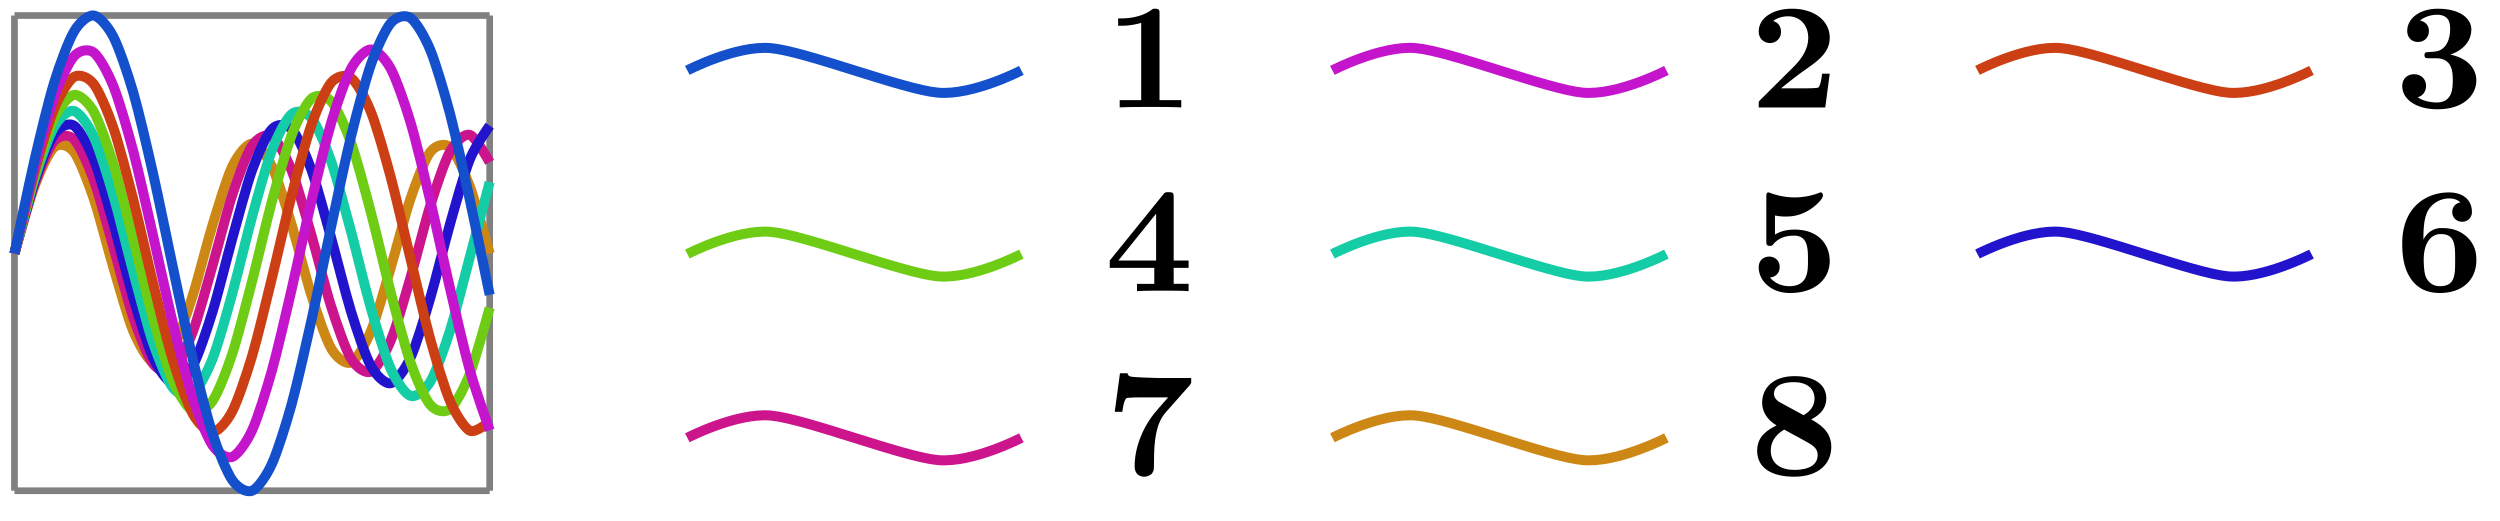 <svg xmlns="http://www.w3.org/2000/svg" xmlns:xlink="http://www.w3.org/1999/xlink" width="198.843" height="41.427" viewBox="0 0 149.132 31.07" version="1.2"><defs><symbol overflow="visible" id="b"><path style="stroke:none" d="M4.563 0v-.438H3.266v-5.156c0-.187 0-.297-.266-.297-.11 0-.125 0-.203.063-.688.516-1.656.516-1.828.516H.797v.437h.172a4.16 4.16 0 0 0 1.203-.172v4.61H.89V0c.343-.031 1.421-.031 1.828-.031.422 0 1.484 0 1.844.031Zm0 0"/></symbol><symbol overflow="visible" id="c"><path style="stroke:none" d="M4.766-2.016h-.454c-.015.125-.093.766-.234.829-.11.046-.781.046-.937.046H1.859c.485-.39 1.016-.812 1.47-1.125.75-.53 1.437-1.015 1.437-1.89 0-1.047-.954-1.735-2.25-1.735-1.11 0-1.985.532-1.985 1.36 0 .468.36.687.672.687a.65.65 0 0 0 .656-.672c0-.203-.078-.53-.468-.64.312-.25.718-.282.89-.282.735 0 1.203.547 1.203 1.282 0 .656-.375 1.234-.859 1.718l-2 1.985c-.094.094-.094.11-.094.281V0H4.5Zm0 0"/></symbol><symbol overflow="visible" id="d"><path style="stroke:none" d="M4.86-1.61c0-.718-.532-1.327-1.548-1.546.907-.313 1.25-.938 1.25-1.485 0-.671-.671-1.25-2-1.25-1.109 0-1.828.594-1.828 1.329 0 .406.282.656.641.656.39 0 .656-.281.656-.656 0-.297-.172-.547-.531-.625.063-.063.438-.344 1.016-.344.78 0 .78.593.78.875 0 .5-.187 1.281-.968 1.328l-.422.031c-.14.016-.14.11-.14.172 0 .188.093.188.265.188h.422c1 0 1 .874 1 1.328 0 .406 0 1.312-.953 1.312-.11 0-.734-.016-1.14-.312.406-.11.5-.47.5-.672 0-.422-.298-.703-.72-.703-.374 0-.702.25-.702.703 0 .843.906 1.39 2.093 1.39 1.64 0 2.328-.906 2.328-1.718Zm0 0"/></symbol><symbol overflow="visible" id="e"><path style="stroke:none" d="M5 0v-.438h-.89v-.953H5v-.437h-.89v-3.766c0-.265-.032-.312-.298-.312-.218 0-.234.015-.328.14L.297-1.828v.437h2.656v.954H1.922V0C2.25-.031 3.14-.031 3.5-.031c.375 0 1.172 0 1.5.031ZM3.062-1.828H.813l2.25-2.797Zm0 0"/></symbol><symbol overflow="visible" id="f"><path style="stroke:none" d="M4.766-1.797c0-1.031-.72-1.875-2.079-1.875-.421 0-.796.063-1.187.297v-1.14c.313.062.453.062.64.062.25 0 .829 0 1.5-.453.204-.125.72-.563.72-.797 0-.031 0-.188-.141-.188 0 0-.047 0-.14.047a4.072 4.072 0 0 1-2.813 0c-.125-.047-.157-.047-.157-.047-.125 0-.125.125-.125.266v2.64c0 .157 0 .282.204.282.125 0 .14 0 .234-.125.375-.422.86-.485 1.219-.485.828 0 .828.782.828 1.485 0 .64 0 1.531-1.125 1.531-.485 0-.922-.234-1.14-.516.374-.046.577-.296.577-.625 0-.437-.343-.625-.625-.625-.281 0-.625.172-.625.641C.531-.64 1.25.11 2.391.11c1.53 0 2.375-.859 2.375-1.906Zm0 0"/></symbol><symbol overflow="visible" id="g"><path style="stroke:none" d="M4.86-1.844c0-.484-.094-.968-.61-1.437-.469-.39-.938-.485-1.484-.485-.579 0-.922.407-1.063.688v-.156c0-1.125.219-1.485.313-1.641a1.47 1.47 0 0 1 1.218-.656c.172 0 .454.031.672.234-.36.078-.484.344-.484.563 0 .39.297.593.594.593a.571.571 0 0 0 .578-.609c0-.547-.375-1.14-1.375-1.14-1.297 0-2.781.827-2.781 3.046 0 .438.03 1.313.421 1.953.391.688 1.016 1 1.829 1 1.28 0 2.171-.734 2.171-1.953Zm-1.266-.015c0 .906 0 1.562-.922 1.562-.531 0-.766-.406-.828-.562-.125-.282-.125-1-.125-1.032 0-.921.39-1.515 1.015-1.515.86 0 .86.656.86 1.547Zm0 0"/></symbol><symbol overflow="visible" id="h"><path style="stroke:none" d="M5.156-5.516v-.265H3.11c-.187 0-1.437-.047-1.546-.078-.172-.047-.188-.11-.204-.204H.906L.594-3.765h.453c.094-.75.25-.812.25-.812.125-.047.812-.047.984-.047h1.5c-.922 1.047-.922 1.063-1.11 1.344-.733 1.11-.89 2.14-.89 2.75 0 .625.485.64.578.64.235 0 .407-.14.454-.187.124-.188.124-.234.124-.75 0-1.156.11-2.235.688-2.89l1.438-1.626c.078-.093.093-.14.093-.172Zm0 0"/></symbol><symbol overflow="visible" id="j"><path style="stroke:none" d="M4.86-1.672c0-.953-.735-1.375-1.204-1.64.64-.313.906-.75.906-1.25 0-.86-.75-1.329-1.89-1.329-1.297 0-1.938.72-1.938 1.594 0 .484.266 1 .86 1.344-.485.25-1.157.61-1.157 1.515 0 1.11 1 1.547 2.204 1.547 1.453 0 2.218-.765 2.218-1.78Zm-1-2.89c0 .468-.282.796-.657 1l-1.375-.75c-.047-.016-.39-.204-.39-.516 0-.594.703-.703 1.187-.703.797 0 1.234.39 1.234.968Zm.187 3.375c0 .843-1.047.89-1.39.89-.798 0-1.407-.36-1.407-1.156 0-.406.172-.875.797-1.25l1.203.656c.484.266.797.438.797.86Zm0 0"/></symbol><clipPath id="a"><path d="M0 0h38v30.605H0Zm0 0"/></clipPath><clipPath id="i"><path d="M32 16h38v14.605H32Zm0 0"/></clipPath><clipPath id="k"><path d="M71 16h37v14.605H71Zm0 0"/></clipPath></defs><path style="fill:none;stroke-width:.399;stroke-linecap:butt;stroke-linejoin:miter;stroke:gray;stroke-opacity:1;stroke-miterlimit:10" d="M-.002 0h28.348M-.002 28.348h28.348M-.002 0v28.348M28.346 0v28.348" transform="matrix(1 0 0 -1 .865 29.274)"/><g clip-path="url(#a)"><path style="fill:none;stroke-width:.598;stroke-linecap:butt;stroke-linejoin:miter;stroke:#cc8714;stroke-opacity:1;stroke-miterlimit:10" d="M-.002 14.149s.856 3.113 1.184 3.988c.328.88.851 2.059 1.18 2.344.328.29.855.148 1.183-.273.324-.426.852-1.82 1.18-2.782.328-.957.851-3.035 1.18-4.132.328-1.098.855-2.997 1.183-3.778.328-.785.852-1.722 1.18-1.863.328-.145.851.266 1.18.82.328.555.855 2.145 1.183 3.168.328 1.024.852 3.137 1.18 4.203.328 1.07.855 2.832 1.18 3.508.328.672.855 1.352 1.183 1.352.328 0 .852-.68 1.18-1.352.328-.676.855-2.437 1.183-3.508.325-1.066.852-3.18 1.18-4.203.328-1.023.852-2.613 1.18-3.168.328-.554.855-.965 1.183-.82.328.14.852 1.078 1.18 1.863.328.781.855 2.68 1.18 3.778.328 1.097.855 3.175 1.183 4.132.328.961.852 2.356 1.18 2.782.328.421.855.562 1.184.273.324-.285.851-1.465 1.18-2.344.327-.875 1.179-3.988 1.179-3.988" transform="matrix(1 0 0 -1 .865 29.274)"/><path style="fill:none;stroke-width:.598;stroke-linecap:butt;stroke-linejoin:miter;stroke:#cc148c;stroke-opacity:1;stroke-miterlimit:10" d="M-.002 14.149s.856 3.184 1.184 4.117c.328.93.851 2.215 1.18 2.59.328.375.855.43 1.183.11.324-.317.852-1.516 1.18-2.41.328-.9.851-2.907 1.18-4.048.328-1.14.855-3.21 1.183-4.175.328-.961.852-2.336 1.18-2.762.328-.43.851-.594 1.18-.332.328.265.855 1.37 1.183 2.23.328.856.852 2.825 1.18 3.957.328 1.137.855 3.235 1.18 4.227.328.996.855 2.45 1.183 2.934.328.48.852.753 1.18.546.328-.207.855-1.214 1.183-2.035.325-.82.852-2.742 1.18-3.87.328-1.13.852-3.243 1.18-4.263.328-1.023.855-2.554 1.183-3.09.328-.535.852-.913 1.18-.765.328.148.855 1.062 1.18 1.84.328.777.855 2.644 1.183 3.765.328 1.118.852 3.25 1.18 4.293.328 1.047.855 2.653 1.184 3.239.324.586.851 1.074 1.18.98.327-.09 1.179-1.637 1.179-1.637" transform="matrix(1 0 0 -1 .865 29.274)"/><path style="fill:none;stroke-width:.598;stroke-linecap:butt;stroke-linejoin:miter;stroke:#2114cc;stroke-opacity:1;stroke-miterlimit:10" d="M-.002 14.149s.856 3.27 1.184 4.258c.328.984.851 2.39 1.18 2.855.328.469.855.723 1.183.516.324-.203.852-1.184 1.18-1.992.328-.813.851-2.7 1.18-3.852.328-1.148.855-3.324 1.183-4.433.328-1.11.852-2.86 1.18-3.563.328-.707.851-1.453 1.18-1.523.328-.067.855.433 1.183 1.027.328.59.852 2.176 1.18 3.23.328 1.055.855 3.204 1.18 4.375.328 1.172.855 3.176 1.183 4.082.328.907.852 2.102 1.18 2.442.328.34.855.34 1.183 0 .325-.34.852-1.535 1.18-2.442.328-.906.852-2.91 1.18-4.082.328-1.171.855-3.32 1.183-4.375.328-1.054.852-2.64 1.18-3.23.328-.594.855-1.094 1.18-1.027.328.07.855.816 1.183 1.523.328.703.852 2.453 1.18 3.563.328 1.109.855 3.285 1.184 4.433.324 1.153.851 3.04 1.18 3.852.327.808 1.179 1.992 1.179 1.992" transform="matrix(1 0 0 -1 .865 29.274)"/><path style="fill:none;stroke-width:.598;stroke-linecap:butt;stroke-linejoin:miter;stroke:#14cca5;stroke-opacity:1;stroke-miterlimit:10" d="M-.002 14.149s.856 3.371 1.184 4.422c.328 1.047.851 2.57 1.18 3.137.328.566.855 1.027 1.183.945.324-.078.852-.82 1.18-1.524.328-.703.851-2.425 1.18-3.546.328-1.125.855-3.329 1.183-4.547.328-1.215.852-3.262 1.18-4.219.328-.957.851-2.254 1.18-2.676.328-.418.855-.59 1.183-.351.328.242.852 1.246 1.18 2.078.328.828.855 2.718 1.18 3.898.328 1.176.855 3.406 1.183 4.59.328 1.184.852 3.102 1.18 3.95.328.847.855 1.898 1.183 2.163.325.266.852.145 1.18-.25.328-.394.852-1.652 1.18-2.593.328-.938.855-2.97 1.183-4.18.328-1.211.852-3.422 1.18-4.555.328-1.137.855-2.887 1.18-3.613.328-.727.855-1.512 1.183-1.617.328-.11.852.304 1.18.843.328.543.855 2.032 1.184 3.067.324 1.035.851 3.168 1.18 4.394.327 1.227 1.179 4.446 1.179 4.446" transform="matrix(1 0 0 -1 .865 29.274)"/><path style="fill:none;stroke-width:.598;stroke-linecap:butt;stroke-linejoin:miter;stroke:#6ecc14;stroke-opacity:1;stroke-miterlimit:10" d="M-.002 14.149s.856 3.496 1.184 4.613c.328 1.121.851 2.774 1.18 3.446.328.671.855 1.347 1.183 1.402.324.055.852-.422 1.18-.996.328-.578.851-2.086 1.18-3.145.328-1.062.855-3.218 1.183-4.496.328-1.273.852-3.531 1.18-4.699.328-1.168.851-2.953 1.18-3.719.328-.765.855-1.625 1.183-1.793.328-.168.852.114 1.18.586.328.473.855 1.828 1.18 2.82.328.997.855 3.075 1.183 4.336.328 1.262.852 3.543 1.18 4.754.328 1.211.855 3.114 1.183 3.965.325.852.852 1.895 1.18 2.172.328.277.852.192 1.18-.176.328-.367.855-1.554 1.183-2.472.328-.918.852-2.91 1.18-4.149.328-1.234.855-3.523 1.18-4.765.328-1.243.855-3.25 1.183-4.18.328-.934.852-2.149 1.18-2.535.328-.383.855-.5 1.184-.242.324.257.851 1.273 1.18 2.109.327.836 1.179 3.926 1.179 3.926" transform="matrix(1 0 0 -1 .865 29.274)"/><path style="fill:none;stroke-width:.598;stroke-linecap:butt;stroke-linejoin:miter;stroke:#cc3f14;stroke-opacity:1;stroke-miterlimit:10" d="M-.002 14.149s.856 3.652 1.184 4.852c.328 1.195.851 2.996 1.18 3.785.328.789.855 1.687 1.183 1.894.324.203.852.004 1.18-.418.328-.425.851-1.675 1.18-2.633.328-.96.855-2.992 1.183-4.277.328-1.281.852-3.648 1.18-4.976.328-1.325.851-3.508 1.18-4.586.328-1.082.855-2.598 1.183-3.192.328-.597.852-1.117 1.18-1.097.328.015.855.605 1.18 1.238.328.629.855 2.2 1.183 3.3.328 1.102.852 3.31 1.18 4.645.328 1.332.855 3.692 1.183 4.961.325 1.274.852 3.27 1.18 4.2.328.929.852 2.124 1.18 2.511.328.383.855.512 1.183.27.328-.243.852-1.204 1.18-2.024.328-.82.855-2.668 1.18-3.883.328-1.215.855-3.535 1.183-4.879.328-1.343.852-3.632 1.18-4.812.328-1.18.855-2.938 1.184-3.692.324-.757.851-1.593 1.18-1.757.327-.168 1.179.558 1.179.558" transform="matrix(1 0 0 -1 .865 29.274)"/><path style="fill:none;stroke-width:.598;stroke-linecap:butt;stroke-linejoin:miter;stroke:#c414cc;stroke-opacity:1;stroke-miterlimit:10" d="M-.002 14.149s.856 3.852 1.184 5.145c.328 1.293.851 3.265 1.18 4.183.328.918.855 2.063 1.183 2.434.324.37.852.476 1.18.23.328-.25.851-1.199 1.18-2.02.328-.816.855-2.648 1.183-3.882.328-1.238.852-3.606 1.18-5.028.328-1.425.851-3.882 1.18-5.226.328-1.34.855-3.434 1.183-4.445.328-1.008.852-2.344 1.18-2.832.328-.489.855-.809 1.18-.688.328.125.855.871 1.183 1.586.328.715.852 2.39 1.18 3.559.328 1.171.855 3.464 1.183 4.87.325 1.407.852 3.887 1.18 5.266.328 1.38.852 3.578 1.18 4.672.328 1.094.855 2.606 1.183 3.211.328.606.852 1.14 1.18 1.14.328 0 .855-.538 1.18-1.14.328-.601.855-2.113 1.183-3.207.328-1.094.852-3.297 1.18-4.676.328-1.379.855-3.859 1.184-5.265.324-1.407.851-3.7 1.18-4.867.327-1.172 1.179-3.563 1.179-3.563" transform="matrix(1 0 0 -1 .865 29.274)"/><path style="fill:none;stroke-width:.598;stroke-linecap:butt;stroke-linejoin:miter;stroke:#1450cc;stroke-opacity:1;stroke-miterlimit:10" d="M-.002 14.149s.856 4.117 1.184 5.531c.328 1.414.851 3.59 1.18 4.657.328 1.07.855 2.496 1.183 3.05.324.555.852 1.004 1.18.961.328-.047.851-.644 1.18-1.281.328-.64.855-2.188 1.183-3.32.328-1.133.852-3.391 1.18-4.836.328-1.446.851-4.055 1.18-5.586.328-1.531.855-4.078 1.183-5.457.328-1.375.852-3.461 1.18-4.465.328-1.004.855-2.297 1.18-2.77.328-.468.855-.765 1.183-.632.328.132.852.878 1.18 1.597.328.719.855 2.39 1.183 3.582.325 1.188.852 3.524 1.18 4.996.328 1.473.852 4.098 1.18 5.621.328 1.524.855 4.028 1.183 5.364.328 1.336.852 3.324 1.18 4.258.328.933.855 2.09 1.18 2.476.328.387.855.531 1.183.309.328-.223.852-1.117 1.18-1.91.328-.797.855-2.586 1.184-3.829.324-1.246.851-3.644 1.18-5.14.327-1.496 1.179-5.64 1.179-5.64" transform="matrix(1 0 0 -1 .865 29.274)"/></g><use xlink:href="#b" x="65.903" y="6.411" style="fill:#000;fill-opacity:1"/><path style="fill:none;stroke-width:.598;stroke-linecap:butt;stroke-linejoin:miter;stroke:#1450cc;stroke-opacity:1;stroke-miterlimit:10" d="M-19.926 0s2.91 1.512 4.98 1.328c2.075-.184 7.891-2.473 9.965-2.656C-2.906-1.512 0 0 0 0" transform="matrix(1 0 0 -1 60.926 4.199)"/><use xlink:href="#c" x="104.382" y="6.411" style="fill:#000;fill-opacity:1"/><path style="fill:none;stroke-width:.598;stroke-linecap:butt;stroke-linejoin:miter;stroke:#c414cc;stroke-opacity:1;stroke-miterlimit:10" d="M-19.925 0s2.907 1.512 4.98 1.328c2.075-.184 7.892-2.473 9.962-2.656C-2.91-1.512 0 0 0 0" transform="matrix(1 0 0 -1 99.405 4.199)"/><use xlink:href="#d" x="142.862" y="6.411" style="fill:#000;fill-opacity:1"/><path style="fill:none;stroke-width:.598;stroke-linecap:butt;stroke-linejoin:miter;stroke:#cc3f14;stroke-opacity:1;stroke-miterlimit:10" d="M-19.924 0s2.906 1.512 4.98 1.328c2.075-.184 7.891-2.473 9.961-2.656C-2.908-1.512.002 0 .002 0" transform="matrix(1 0 0 -1 137.885 4.199)"/><use xlink:href="#e" x="65.903" y="17.369" style="fill:#000;fill-opacity:1"/><path style="fill:none;stroke-width:.598;stroke-linecap:butt;stroke-linejoin:miter;stroke:#6ecc14;stroke-opacity:1;stroke-miterlimit:10" d="M-19.926.002s2.91 1.508 4.98 1.324c2.075-.184 7.891-2.469 9.965-2.652C-2.906-1.51 0 .002 0 .002" transform="matrix(1 0 0 -1 60.926 15.158)"/><use xlink:href="#f" x="104.382" y="17.369" style="fill:#000;fill-opacity:1"/><path style="fill:none;stroke-width:.598;stroke-linecap:butt;stroke-linejoin:miter;stroke:#14cca5;stroke-opacity:1;stroke-miterlimit:10" d="M-19.925.002s2.907 1.508 4.98 1.324c2.075-.184 7.892-2.469 9.962-2.652C-2.91-1.51 0 .002 0 .002" transform="matrix(1 0 0 -1 99.405 15.158)"/><use xlink:href="#g" x="142.862" y="17.369" style="fill:#000;fill-opacity:1"/><path style="fill:none;stroke-width:.598;stroke-linecap:butt;stroke-linejoin:miter;stroke:#2114cc;stroke-opacity:1;stroke-miterlimit:10" d="M-19.924.002s2.906 1.508 4.98 1.324c2.075-.184 7.891-2.469 9.961-2.652C-2.908-1.51.002.002.002.002" transform="matrix(1 0 0 -1 137.885 15.158)"/><use xlink:href="#h" x="65.903" y="28.328" style="fill:#000;fill-opacity:1"/><g clip-path="url(#i)"><path style="fill:none;stroke-width:.598;stroke-linecap:butt;stroke-linejoin:miter;stroke:#cc148c;stroke-opacity:1;stroke-miterlimit:10" d="M-19.926 0s2.91 1.512 4.98 1.328c2.075-.184 7.891-2.473 9.965-2.656C-2.906-1.512 0 0 0 0" transform="matrix(1 0 0 -1 60.926 26.117)"/></g><use xlink:href="#j" x="104.382" y="28.328" style="fill:#000;fill-opacity:1"/><g clip-path="url(#k)"><path style="fill:none;stroke-width:.598;stroke-linecap:butt;stroke-linejoin:miter;stroke:#cc8714;stroke-opacity:1;stroke-miterlimit:10" d="M-19.925 0s2.907 1.512 4.98 1.328c2.075-.184 7.892-2.473 9.962-2.656C-2.91-1.512 0 0 0 0" transform="matrix(1 0 0 -1 99.405 26.117)"/></g></svg>